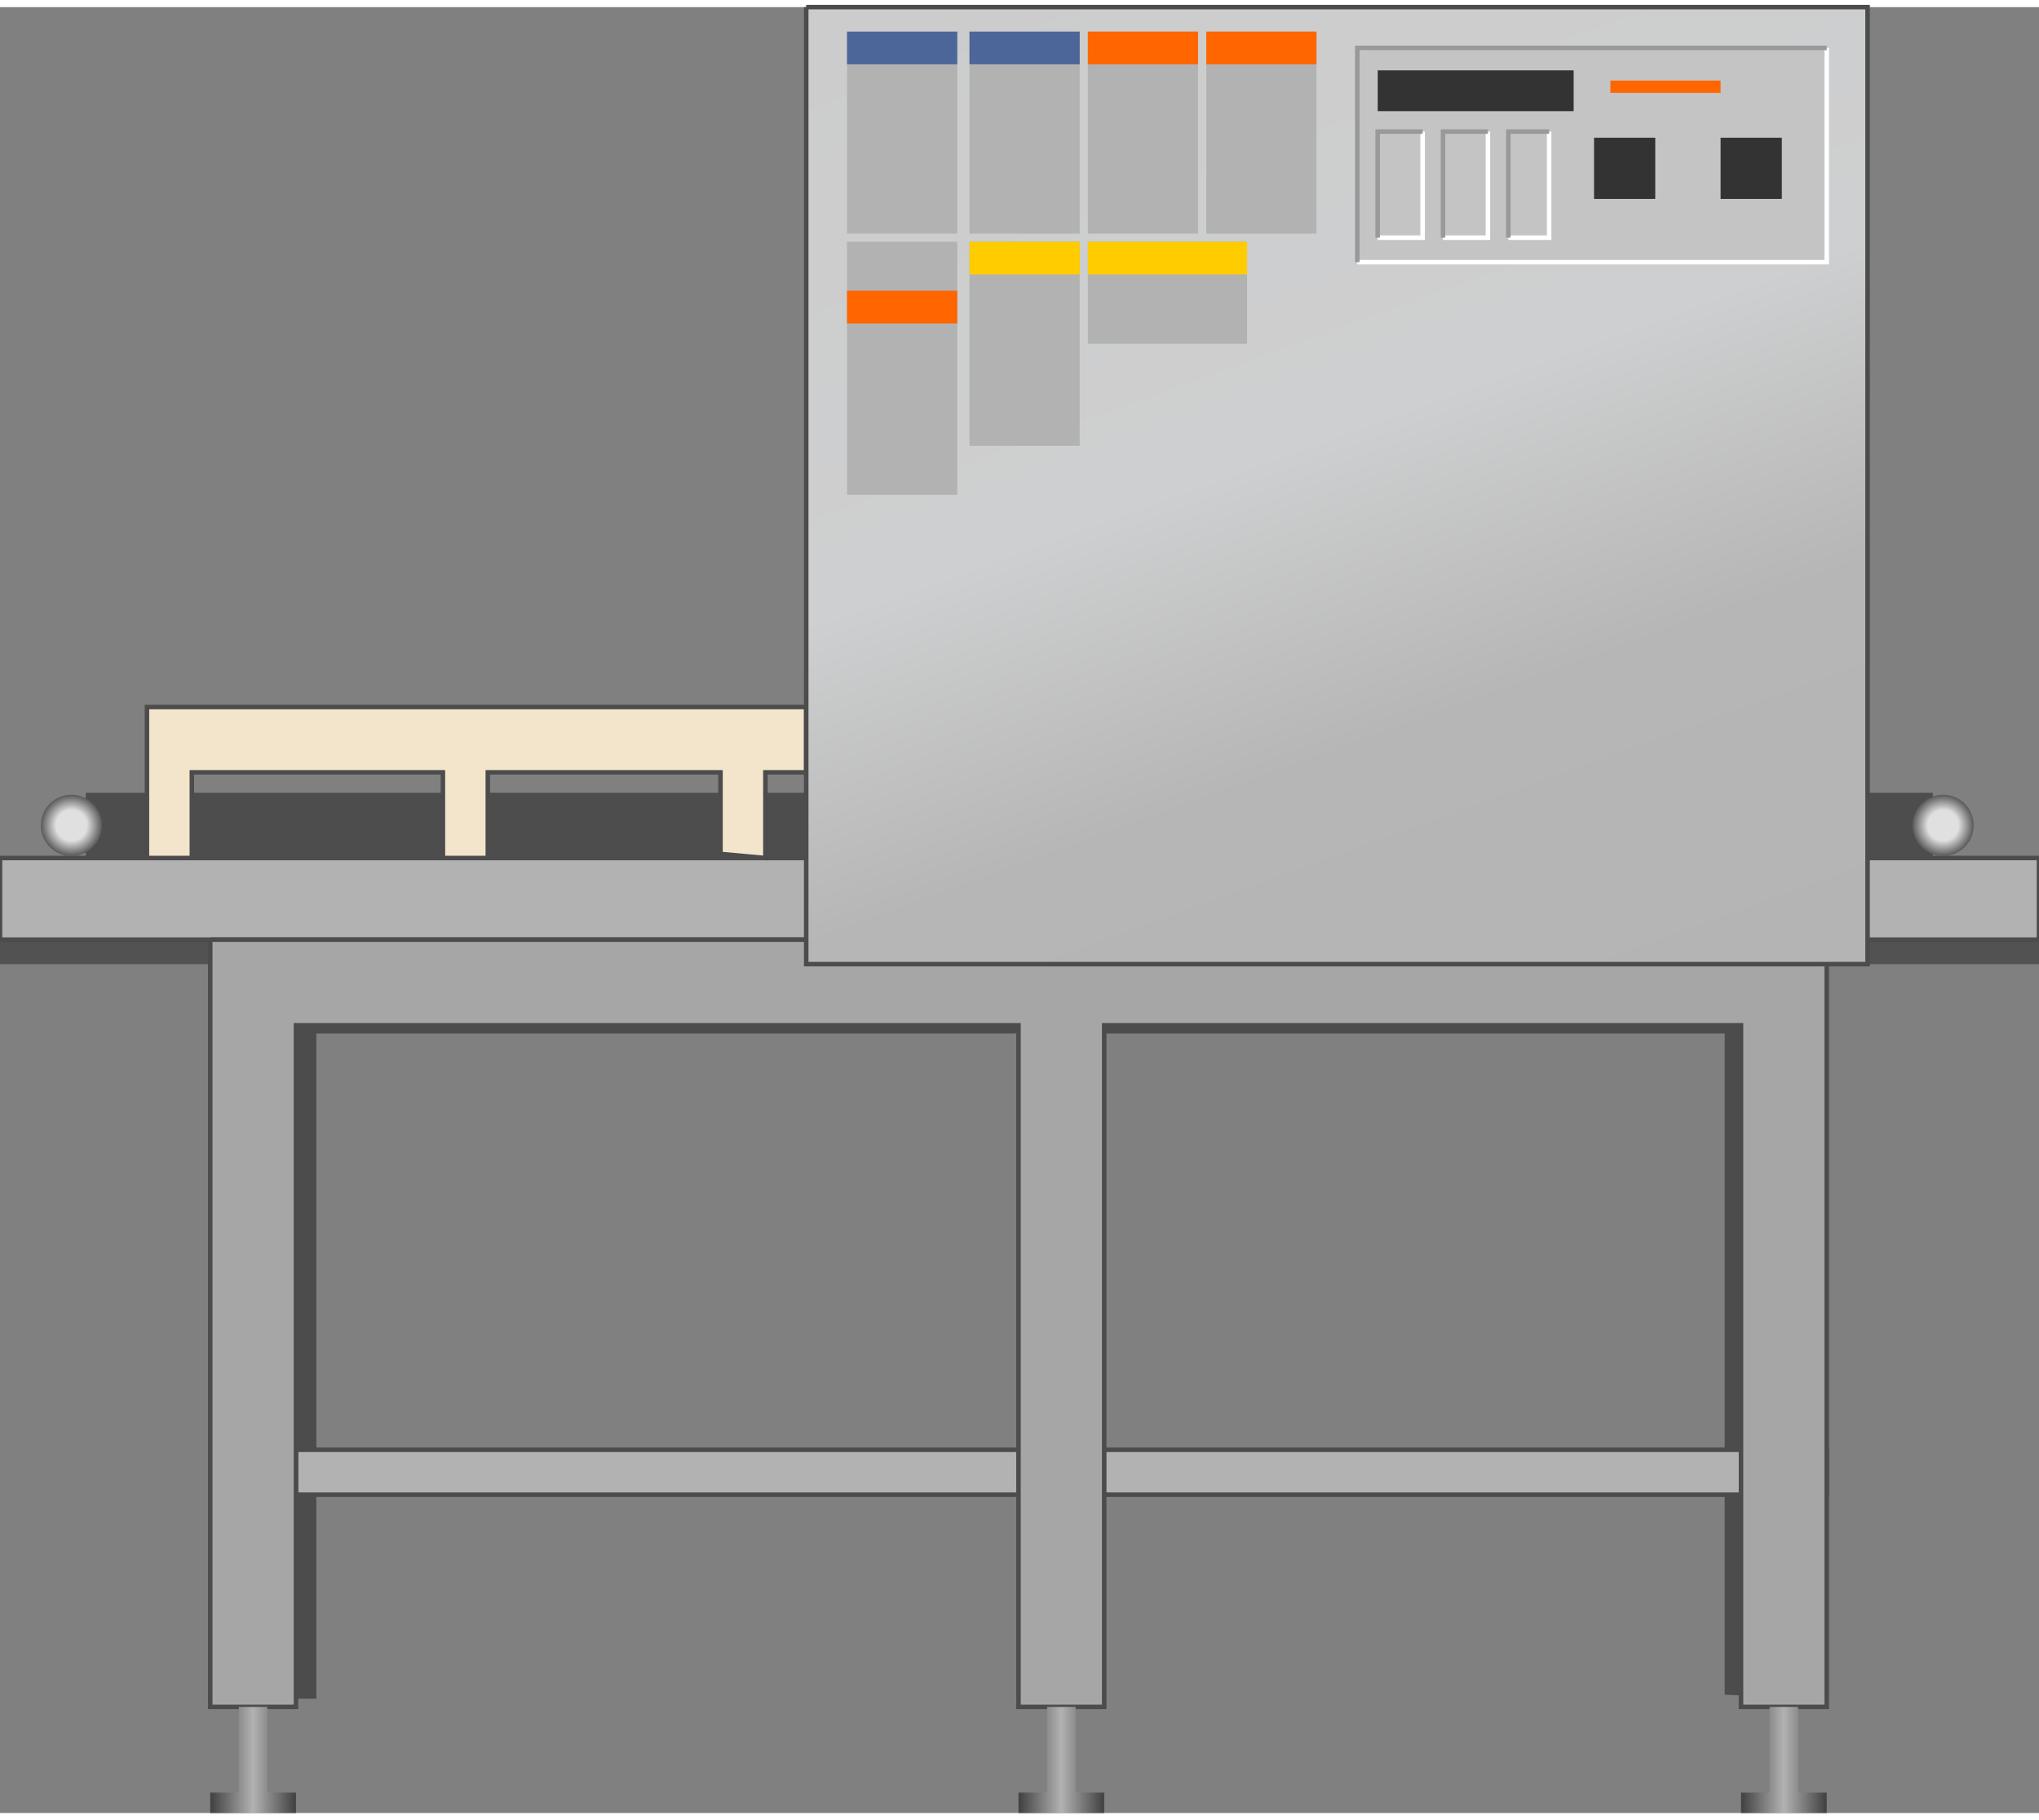 <svg version="1.1" xmlns="http://www.w3.org/2000/svg" xmlns:xlink="http://www.w3.org/1999/xlink" width="112px" height="100px" viewBox="0 0 112.5 99.662" enable-background="new 0 0 112.5 99.662" xml:space="preserve">
<rect x="0" y="0" width="112.5" height="99.662" fill="#808080" stroke="none"/>
<g id="Group_Support_Structure">
	<path fill="#4C4C4C" d="M12.725,52.14h86.937v41.216l-4.504-0.225V56.645h-34.46v36.711h-4.504V56.645H17.455v36.711h-4.73V52.14z" />
	<path fill="#525252" d="M0,52.816h112.5v-1.352H0V52.816z" />
	<path fill="#B2B2B2" stroke="#4C4C4C" stroke-width="0.25" d="M0,51.464h112.5v-4.505H0V51.464z" />
	<path fill="#B2B2B2" stroke="#4C4C4C" stroke-width="0.25" d="M16.329,82.095h84.459v-2.478H16.329V82.095z" />
	<path fill="#A6A6A6" stroke="#4C4C4C" stroke-width="0.25" d="M11.599,51.464h89.189v42.343h-4.729V56.194H60.924v37.613h-4.73   V56.194H16.329v37.613h-4.729V51.464z" />
</g>
<g id="Group_Bottom_Stand">
	<linearGradient id="SVGID_1_" gradientUnits="userSpaceOnUse" x1="11.599" y1="96.735" x2="16.329" y2="96.735">
		<stop offset="0" style="stop-color:#404040" />
		<stop offset="0.5" style="stop-color:#B2B2B2" />
		<stop offset="1" style="stop-color:#404040" />
	</linearGradient>
	<path fill="url(#SVGID_1_)" d="M13.176,93.807v4.729h-1.577v1.126h4.729v-1.126h-1.576v-4.729H13.176z" />
	<linearGradient id="SVGID_2_" gradientUnits="userSpaceOnUse" x1="56.194" y1="96.735" x2="60.924" y2="96.735">
		<stop offset="0" style="stop-color:#404040" />
		<stop offset="0.5" style="stop-color:#B2B2B2" />
		<stop offset="1" style="stop-color:#404040" />
	</linearGradient>
	<path fill="url(#SVGID_2_)" d="M57.771,93.807v4.729h-1.577v1.126h4.73v-1.126h-1.577v-4.729H57.771z" />
	<linearGradient id="SVGID_3_" gradientUnits="userSpaceOnUse" x1="96.059" y1="96.735" x2="100.788" y2="96.735">
		<stop offset="0" style="stop-color:#404040" />
		<stop offset="0.5" style="stop-color:#B2B2B2" />
		<stop offset="1" style="stop-color:#404040" />
	</linearGradient>
	<path fill="url(#SVGID_3_)" d="M97.635,93.807v4.729h-1.576v1.126h4.729v-1.126h-1.576v-4.729H97.635z" />
</g>
<g id="Group_Pulley">
	<path fill="#4D4D4D" d="M4.729,43.356h101.915v3.604H4.729V43.356z" />
	<radialGradient id="SVGID_4_" cx="3.941" cy="45.158" r="1.689" gradientUnits="userSpaceOnUse">
		<stop offset="0" style="stop-color:#E0E0E0" />
		<stop offset="0.5" style="stop-color:#E0E0E0" />
		<stop offset="1" style="stop-color:#595959" />
	</radialGradient>
	<circle fill="url(#SVGID_4_)" cx="3.941" cy="45.158" r="1.689" />
	<radialGradient id="SVGID_5_" cx="107.207" cy="45.158" r="1.689" gradientUnits="userSpaceOnUse">
		<stop offset="0" style="stop-color:#E0E0E0" />
		<stop offset="0.5" style="stop-color:#E0E0E0" />
		<stop offset="1" style="stop-color:#595959" />
	</radialGradient>
	<circle fill="url(#SVGID_5_)" cx="107.207" cy="45.158" r="1.689" />
</g>
<g id="Group_Top">
	<path fill="#F2E5CC" stroke="#4C4C4C" stroke-width="0.25" d="M8.108,38.626h36.374v3.604h-2.252v4.729l-2.477-0.225V42.23H26.915   v4.729h-2.478V42.23H10.585v4.729H8.108V38.626z" />
</g>
<g id="Group_Control_Unit">
	<linearGradient id="SVGID_6_" gradientUnits="userSpaceOnUse" x1="85.673" y1="59.137" x2="61.848" y2="-6.321">
		<stop offset="0" style="stop-color:#B4B4B4" />
		<stop offset="0.3" style="stop-color:#B6B6B6" />
		<stop offset="0.54" style="stop-color:#CECFD0" />
		<stop offset="1" style="stop-color:#CCCCCC" />
	</linearGradient>
	<path fill="url(#SVGID_6_)" d="M44.482,0h58.559v52.815H44.482V0z" />
	<path fill="none" stroke="#4C4C4C" stroke-width="0.25" d="M44.482,0h58.559v52.815H44.482V0" />
	<path fill="#B2B2B2" d="M53.491,12.95h6.081v11.262h-6.081V12.95z" />
	<path fill="#FFCC00" d="M53.491,12.95h6.081v1.802h-6.081V12.95z" />
	<path fill="#B2B2B2" d="M60.022,12.95h8.784v5.631h-8.784V12.95z" />
	<path fill="#FFCC00" d="M60.022,12.95h8.784v1.802h-8.784V12.95z" />
	<path fill="#B2B2B2" d="M66.555,1.352h6.08V12.5h-6.08V1.352z" />
	<path fill="#FF6600" d="M66.555,1.352h6.08v1.802h-6.08V1.352z" />
	<path fill="#B2B2B2" d="M60.022,1.352h6.081V12.5h-6.081V1.352z" />
	<path fill="#FF6600" d="M60.022,1.352h6.081v1.802h-6.081V1.352z" />
	<path fill="#B2B2B2" d="M46.734,12.95h6.081v13.964h-6.081V12.95z" />
	<path fill="#FF6600" d="M46.734,15.654h6.081v1.802h-6.081V15.654z" />
	<path fill="#B2B2B2" d="M46.734,1.352h6.081V12.5h-6.081V1.352z" />
	<path fill="#4C6699" d="M46.734,1.352h6.081v1.802h-6.081V1.352z" />
	<path fill="#B2B2B2" d="M53.491,1.352h6.081V12.5h-6.081V1.352z" />
	<path fill="#4C6699" d="M53.491,1.352h6.081v1.802h-6.081V1.352z" />
	<path fill="#C4C4C4" d="M74.887,2.365h25.901v11.711H74.887V2.365z" />
	<path fill="none" stroke="#FFFFFF" stroke-width="0.25" d="M100.788,2.252v11.824H74.887" />
	<path fill="none" stroke="#999999" stroke-width="0.25" d="M100.788,2.252H74.887v11.824" />
	<path fill="#333333" d="M76.014,3.491h10.811v2.252H76.014V3.491z" />
	<path fill="#333333" d="M87.951,7.207h3.377v3.379h-3.377V7.207z" />
	<path fill="#333333" d="M94.933,7.207h3.378v3.379h-3.378V7.207z" />
	<path fill="#FF6600" d="M88.852,4.054h6.081V4.73h-6.081V4.054z" />
	<path fill="none" stroke="#FFFFFF" stroke-width="0.25" d="M82.095,6.869v5.856h-2.478" />
	<path fill="none" stroke="#999999" stroke-width="0.25" d="M82.095,6.869h-2.478v5.856" />
	<path fill="none" stroke="#FFFFFF" stroke-width="0.25" d="M85.473,6.869v5.856h-2.252" />
	<path fill="none" stroke="#999999" stroke-width="0.25" d="M85.473,6.869h-2.252v5.856" />
	<path fill="none" stroke="#FFFFFF" stroke-width="0.25" d="M78.491,6.869v5.856h-2.478" />
	<path fill="none" stroke="#999999" stroke-width="0.25" d="M78.491,6.869h-2.478v5.856" />
</g>
</svg>